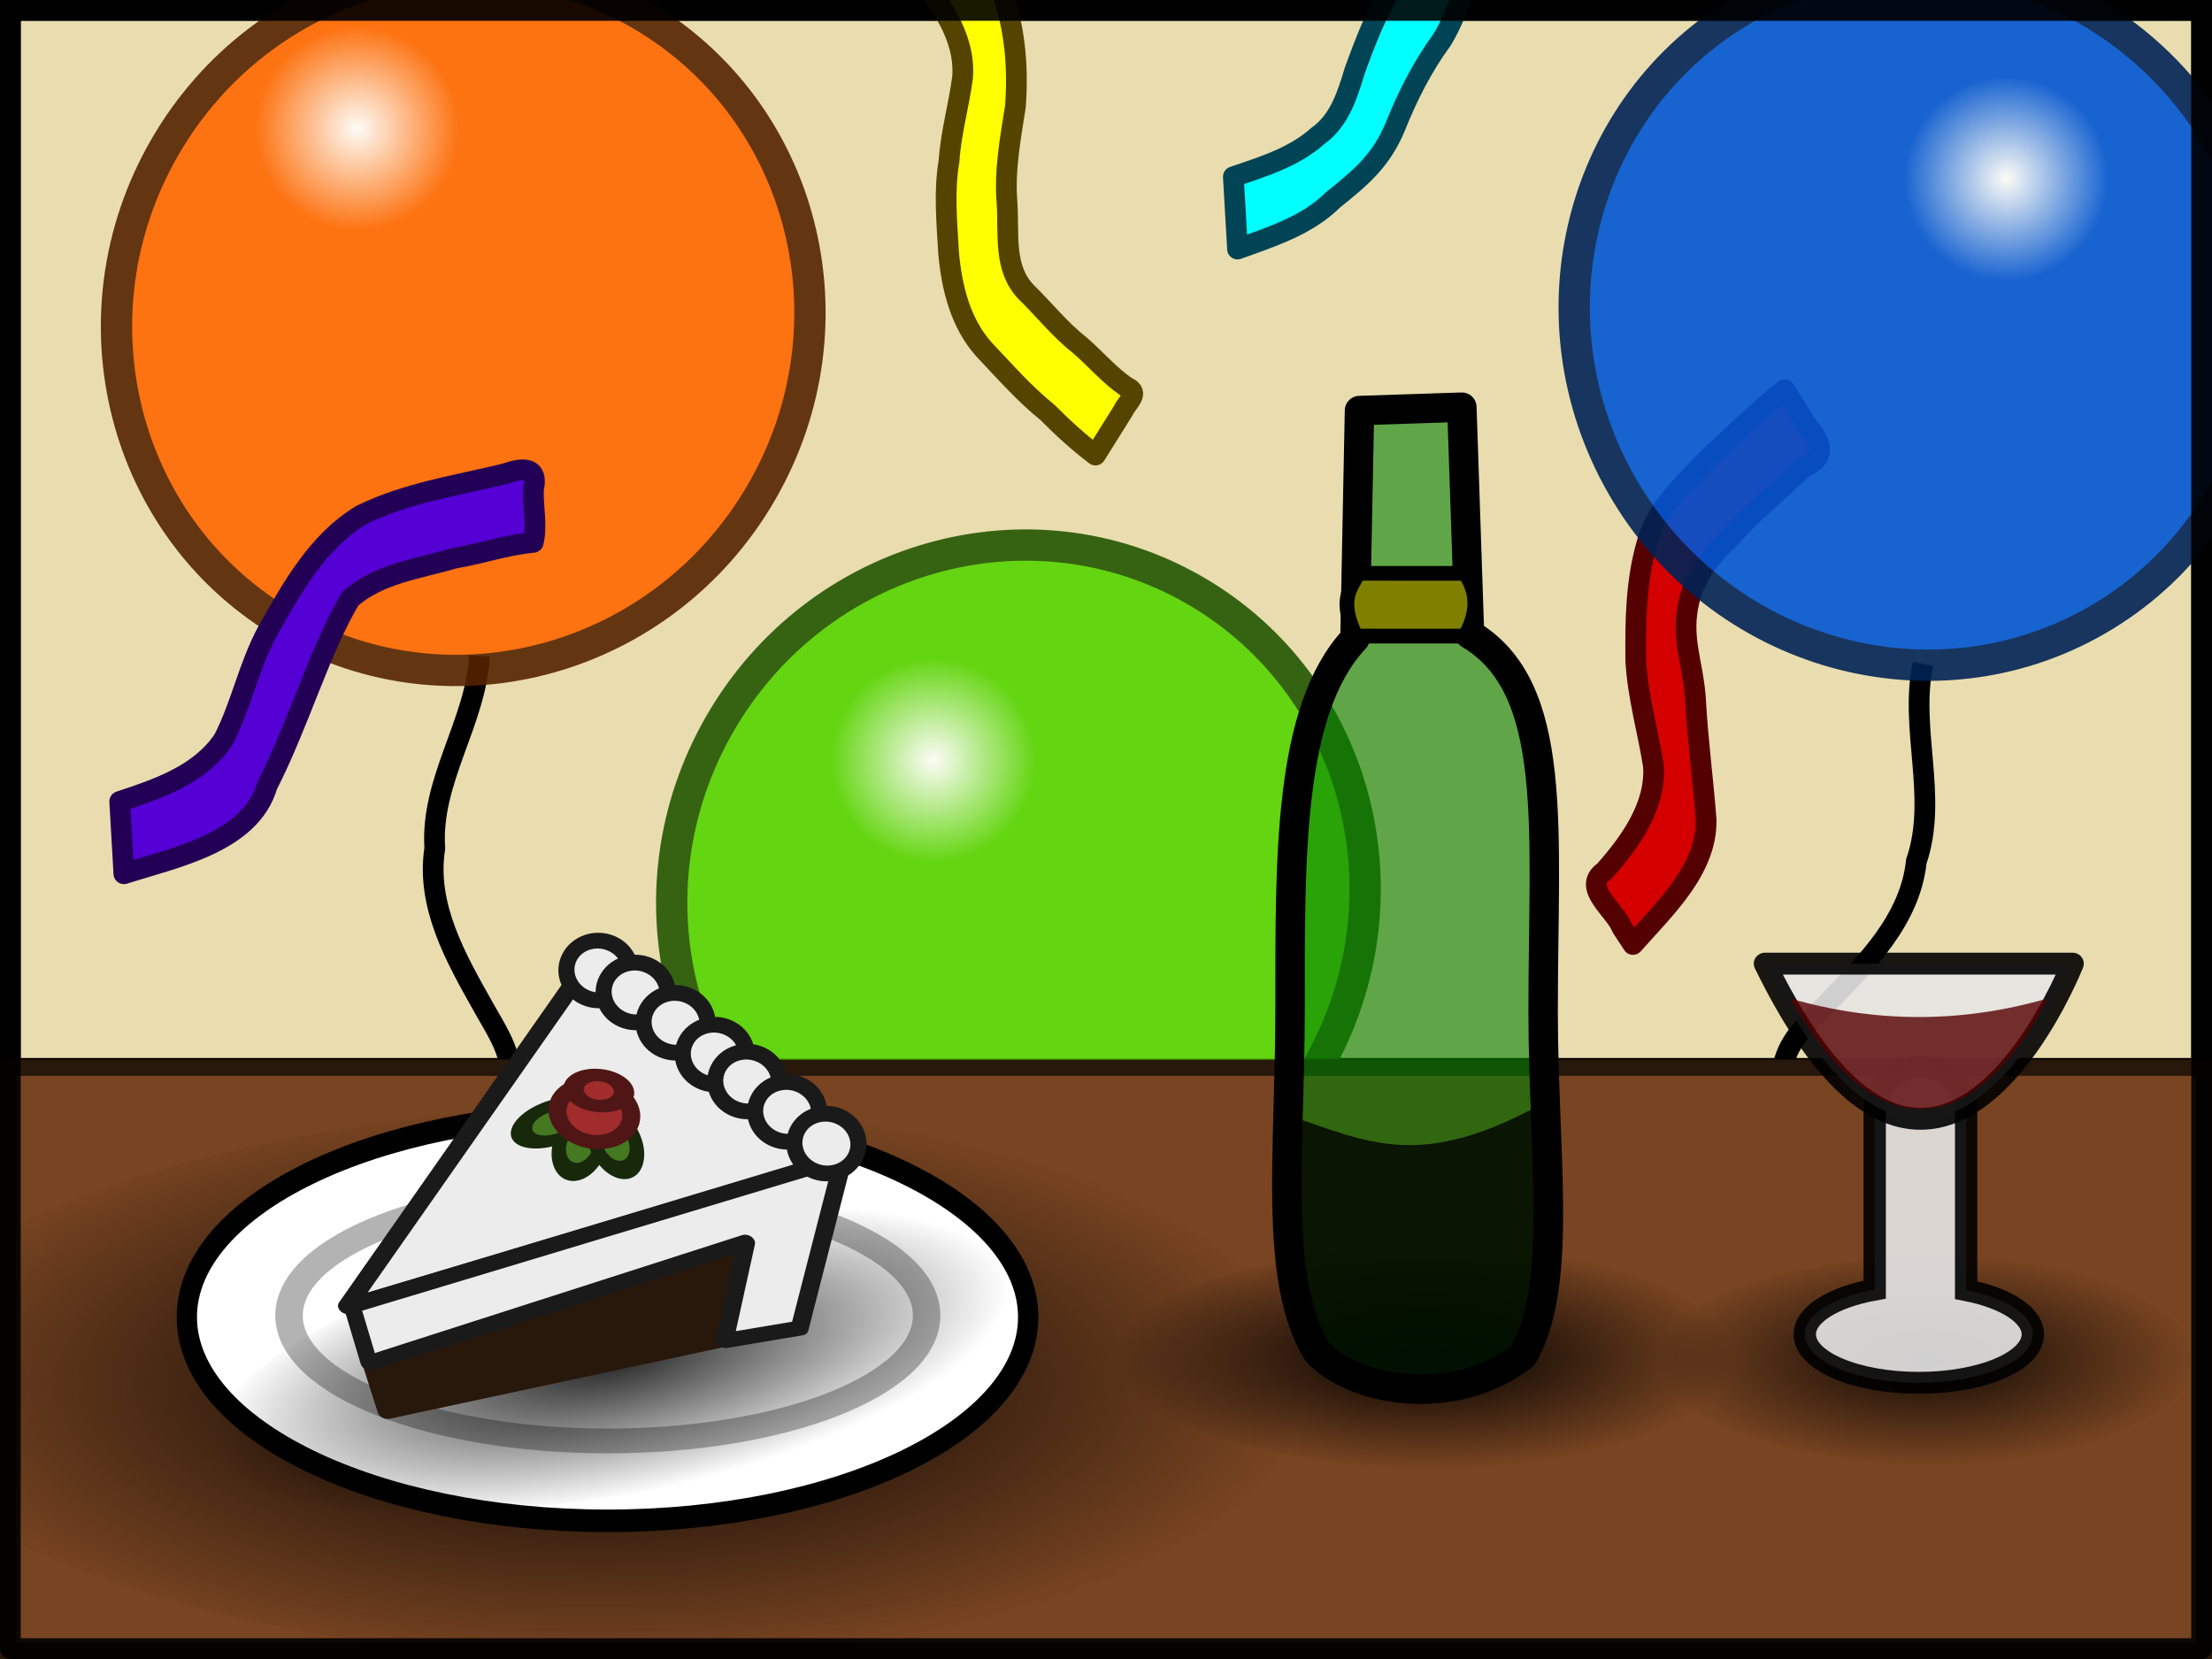 <?xml version="1.0" encoding="UTF-8" standalone="no"?>
<!-- Created with Inkscape (http://www.inkscape.org/) -->

<svg
   xmlns:dc="http://purl.org/dc/elements/1.1/"
   xmlns:cc="http://creativecommons.org/ns#"
   xmlns:rdf="http://www.w3.org/1999/02/22-rdf-syntax-ns#"
   xmlns:svg="http://www.w3.org/2000/svg"
   xmlns="http://www.w3.org/2000/svg"
   xmlns:xlink="http://www.w3.org/1999/xlink"
   xmlns:sodipodi="http://sodipodi.sourceforge.net/DTD/sodipodi-0.dtd"
   xmlns:inkscape="http://www.inkscape.org/namespaces/inkscape"
   width="640px"
   height="480px"
   id="svg15436"
   version="1.1"
   inkscape:version="0.48.2 r9819"
   sodipodi:docname="birthday_party.svg"
   inkscape:export-filename="/home/hansenm/Desktop/birthday.png"
   inkscape:export-xdpi="45"
   inkscape:export-ydpi="45">
  <rect width="100%" height="100%" fill="#808080" stroke="none"/>
  <defs
     id="defs15438">
    <linearGradient
       id="linearGradient20964"
       inkscape:collect="always">
      <stop
         id="stop20966"
         offset="0"
         style="stop-color:#000000;stop-opacity:1" />
      <stop
         id="stop20968"
         offset="1"
         style="stop-color:#000000;stop-opacity:0;" />
    </linearGradient>
    <linearGradient
       id="linearGradient20956"
       inkscape:collect="always">
      <stop
         id="stop20958"
         offset="0"
         style="stop-color:#000000;stop-opacity:1" />
      <stop
         id="stop20960"
         offset="1"
         style="stop-color:#000000;stop-opacity:0;" />
    </linearGradient>
    <linearGradient
       id="linearGradient20950"
       inkscape:collect="always">
      <stop
         id="stop20952"
         offset="0"
         style="stop-color:#000000;stop-opacity:0.85" />
      <stop
         id="stop20954"
         offset="1"
         style="stop-color:#000000;stop-opacity:0;" />
    </linearGradient>
    <inkscape:perspective
       sodipodi:type="inkscape:persp3d"
       inkscape:vp_x="0 : 240 : 1"
       inkscape:vp_y="0 : 1000 : 0"
       inkscape:vp_z="640 : 240 : 1"
       inkscape:persp3d-origin="320 : 160 : 1"
       id="perspective15444" />
    <inkscape:perspective
       id="perspective15412"
       inkscape:persp3d-origin="0.5 : 0.33333333 : 1"
       inkscape:vp_z="1 : 0.5 : 1"
       inkscape:vp_y="0 : 1000 : 0"
       inkscape:vp_x="0 : 0.5 : 1"
       sodipodi:type="inkscape:persp3d" />
    <inkscape:perspective
       id="perspective19920"
       inkscape:persp3d-origin="0.5 : 0.33333333 : 1"
       inkscape:vp_z="1 : 0.5 : 1"
       inkscape:vp_y="0 : 1000 : 0"
       inkscape:vp_x="0 : 0.5 : 1"
       sodipodi:type="inkscape:persp3d" />
    <linearGradient
       inkscape:collect="always"
       id="linearGradient26774-9">
      <stop
         style="stop-color:#000000;stop-opacity:0.851"
         offset="0"
         id="stop26776-0" />
      <stop
         style="stop-color:#000000;stop-opacity:0;"
         offset="1"
         id="stop26778-7" />
    </linearGradient>
    <inkscape:perspective
       id="perspective19983"
       inkscape:persp3d-origin="0.5 : 0.33333333 : 1"
       inkscape:vp_z="1 : 0.5 : 1"
       inkscape:vp_y="0 : 1000 : 0"
       inkscape:vp_x="0 : 0.5 : 1"
       sodipodi:type="inkscape:persp3d" />
    <inkscape:perspective
       id="perspective20046"
       inkscape:persp3d-origin="0.5 : 0.33333333 : 1"
       inkscape:vp_z="1 : 0.5 : 1"
       inkscape:vp_y="0 : 1000 : 0"
       inkscape:vp_x="0 : 0.5 : 1"
       sodipodi:type="inkscape:persp3d" />
    <inkscape:perspective
       id="perspective20132"
       inkscape:persp3d-origin="0.5 : 0.33333333 : 1"
       inkscape:vp_z="1 : 0.5 : 1"
       inkscape:vp_y="0 : 1000 : 0"
       inkscape:vp_x="0 : 0.5 : 1"
       sodipodi:type="inkscape:persp3d" />
    <inkscape:perspective
       id="perspective25463"
       inkscape:persp3d-origin="0.5 : 0.33333333 : 1"
       inkscape:vp_z="1 : 0.5 : 1"
       inkscape:vp_y="0 : 1000 : 0"
       inkscape:vp_x="0 : 0.5 : 1"
       sodipodi:type="inkscape:persp3d" />
    <radialGradient
       inkscape:collect="always"
       xlink:href="#linearGradient7779"
       id="radialGradient25419"
       gradientUnits="userSpaceOnUse"
       gradientTransform="matrix(1,0,0,0.833,0,28.544)"
       cx="80.626"
       cy="171.263"
       fx="80.626"
       fy="171.263"
       r="4.031" />
    <linearGradient
       inkscape:collect="always"
       id="linearGradient7779">
      <stop
         style="stop-color:#ffffff;stop-opacity:1;"
         offset="0"
         id="stop7781" />
      <stop
         style="stop-color:#ffffff;stop-opacity:0;"
         offset="1"
         id="stop7783" />
    </linearGradient>
    <radialGradient
       inkscape:collect="always"
       xlink:href="#linearGradient7779"
       id="radialGradient25471"
       gradientUnits="userSpaceOnUse"
       gradientTransform="matrix(1,0,0,0.833,0,28.544)"
       cx="80.626"
       cy="171.263"
       fx="80.626"
       fy="171.263"
       r="4.031" />
    <radialGradient
       inkscape:collect="always"
       xlink:href="#linearGradient7779"
       id="radialGradient25479"
       gradientUnits="userSpaceOnUse"
       gradientTransform="matrix(1,0,0,0.833,0,28.544)"
       cx="80.626"
       cy="171.263"
       fx="80.626"
       fy="171.263"
       r="4.031" />
    <radialGradient
       inkscape:collect="always"
       xlink:href="#linearGradient7779"
       id="radialGradient25571"
       gradientUnits="userSpaceOnUse"
       gradientTransform="matrix(1,0,0,0.833,0,28.544)"
       cx="80.626"
       cy="171.263"
       fx="80.626"
       fy="171.263"
       r="4.031" />
    <radialGradient
       inkscape:collect="always"
       xlink:href="#linearGradient7779"
       id="radialGradient25579"
       gradientUnits="userSpaceOnUse"
       gradientTransform="matrix(1,0,0,0.833,0,28.544)"
       cx="80.626"
       cy="171.263"
       fx="80.626"
       fy="171.263"
       r="4.031" />
    <radialGradient
       inkscape:collect="always"
       xlink:href="#linearGradient7779"
       id="radialGradient25587"
       gradientUnits="userSpaceOnUse"
       gradientTransform="matrix(1,0,0,0.833,0,28.544)"
       cx="80.626"
       cy="171.263"
       fx="80.626"
       fy="171.263"
       r="4.031" />
    <radialGradient
       inkscape:collect="always"
       xlink:href="#linearGradient20950"
       id="radialGradient25674"
       gradientUnits="userSpaceOnUse"
       gradientTransform="matrix(1.42,5.7081156e-8,-2.5599239e-8,0.558,418.841,113.161)"
       cx="97.45"
       cy="333.92"
       fx="97.45"
       fy="333.92"
       r="55" />
    <radialGradient
       inkscape:collect="always"
       xlink:href="#linearGradient20956"
       id="radialGradient25676"
       gradientUnits="userSpaceOnUse"
       gradientTransform="matrix(1.636,6.0471145e-8,-2.9488874e-8,0.591,252.73,101.356)"
       cx="97.45"
       cy="333.92"
       fx="97.45"
       fy="333.92"
       r="55" />
    <radialGradient
       inkscape:collect="always"
       xlink:href="#linearGradient20964"
       id="radialGradient25678"
       gradientUnits="userSpaceOnUse"
       gradientTransform="matrix(3.779,1.5205285e-7,-6.8142536e-8,1.487,-196.388,-190.183)"
       cx="97.45"
       cy="333.92"
       fx="97.45"
       fy="333.92"
       r="55" />
    <radialGradient
       inkscape:collect="always"
       xlink:href="#linearGradient26774-9"
       id="radialGradient25680"
       gradientUnits="userSpaceOnUse"
       gradientTransform="matrix(2.084,-0.461,0.22,0.677,-99.567,118.969)"
       cx="97.45"
       cy="333.92"
       fx="97.45"
       fy="333.92"
       r="55" />
  </defs>
  <sodipodi:namedview
     id="base"
     pagecolor="#ffffff"
     bordercolor="#666666"
     borderopacity="1.0"
     inkscape:pageopacity="0.0"
     inkscape:pageshadow="2"
     inkscape:zoom="1.5494505"
     inkscape:cx="608.72401"
     inkscape:cy="287.47111"
     inkscape:current-layer="layer1"
     inkscape:document-units="px"
     showgrid="false"
     inkscape:window-width="1366"
     inkscape:window-height="744"
     inkscape:window-x="0"
     inkscape:window-y="24"
     inkscape:window-maximized="1" />
  <g
     id="layer1"
     inkscape:label="Layer 1"
     inkscape:groupmode="layer">
    <rect
       y="3"
       x="3"
       height="306.11"
       width="634"
       id="rect20970"
       style="fill:#e9ddaf;fill-opacity:1;stroke:#000000;stroke-width:6" />
    <path
       id="path25695"
       d="m 556.378,192.078 c -4.002,18.904 4.453,38.521 -1.922,57.142 -1.772,16.691 -14.196,29.204 -25.351,40.598 -4.877,5.078 -10.598,9.757 -12.732,16.773 -2.866,8.331 -4.38,17.066 -6.936,25.483 -1.177,7.298 1.1,14.519 1.712,21.75"
       style="fill:none;stroke:#000000;stroke-width:6;stroke-linecap:butt;stroke-linejoin:miter;stroke-opacity:1" />
    <path
       style="fill:none;stroke:#000000;stroke-width:6;stroke-linecap:butt;stroke-linejoin:miter;stroke-opacity:1"
       d="m 138.733,189.755 c -1.027,19.295 -14.271,36.056 -12.932,55.692 -2.608,16.581 6.154,31.883 13.979,45.776 3.397,6.167 7.711,12.167 7.957,19.497 0.613,8.789 -0.186,17.618 0.104,26.41 -0.752,7.354 -4.82,13.739 -7.282,20.566"
       id="path25688" />
    <path
       style="fill:#ffff00;fill-opacity:1;stroke:#554400;stroke-width:6;stroke-linecap:round;stroke-linejoin:round;stroke-miterlimit:4;stroke-opacity:1;stroke-dasharray:none"
       d="m 273.041,-28.843 c 7.023,8.237 14.575,16.655 17.222,27.485 3.547,10.703 4.323,21.41 3.533,32.115 -1.447,9.265 -3.228,18.644 -2.428,27.965 0.583,9.246 -1.065,18.896 5.523,25.774 5.223,5.071 9.724,10.851 15.496,15.365 4.621,3.981 8.556,8.736 13.646,12.173 3.923,1.62 10e-4,4.372 -1.004,6.726 -2.693,4.3 -5.386,8.599 -8.078,12.899 -4.949,-3.76 -9.52,-7.934 -13.893,-12.339 -6.744,-5.435 -12.418,-11.957 -18.351,-18.207 -6.864,-7.647 -9.374,-18.041 -10.25,-28.02 -0.498,-8.831 -1.382,-17.689 0.123,-26.463 0.547,-8.216 2.877,-16.165 3.929,-24.287 0.848,-11.552 -6.419,-21.754 -13.741,-29.991 -4.327,-2.42 -2.624,-5.348 -0.232,-8.247 2.835,-4.316 5.671,-8.632 8.506,-12.948 z"
       id="path25682"
       sodipodi:nodetypes="ccccccccccccccccc" />
    <path
       style="fill:#d40000;fill-opacity:1;stroke:#550000;stroke-width:6;stroke-linecap:round;stroke-linejoin:round;stroke-miterlimit:4;stroke-opacity:1;stroke-dasharray:none"
       d="m 472.467,273.262 c 9.035,-10.243 21.434,-21.631 21.165,-36.06 -0.699,-9.831 -2.549,-24.322 -3.025,-34.198 -0.628,-11.325 -4.573,-18.352 -1.826,-29.408 1.809,-7.458 6.809,-13.447 12.282,-18.574 6.369,-7.185 13.941,-13.12 20.766,-19.845 6.482,-2.445 5.347,-7.072 1.471,-11.361 -2.308,-3.685 -4.616,-7.37 -6.924,-11.056 -7.863,6.145 -14.949,13.193 -22.241,19.983 -6.941,7.344 -15.084,14.387 -17.664,24.602 -3.182,10.952 -3.306,22.53 -3.19,33.849 0.591,10.426 3.495,20.139 5.11,30.425 0.804,11.607 -6.848,22.196 -14.197,30.447 -6.783,4.719 3.192,11.227 5.084,16.34 1.063,1.618 2.126,3.237 3.19,4.855 z"
       id="path25684"
       sodipodi:nodetypes="ccccccccccccccc" />
    <g
       id="g25581"
       transform="matrix(-1.316,0,0,1.316,976.812,-442.897)"
       style="opacity:0.9">
      <path
         transform="matrix(4.65,2.685,-2.685,4.65,535.38,-1071.314)"
         d="m 116.908,258.272 c 0,7.978 -6.317,14.446 -14.11,14.446 -7.793,0 -14.11,-6.467 -14.11,-14.446 0,-7.978 6.317,-14.446 14.11,-14.446 7.793,0 14.11,6.467 14.11,14.446 z"
         sodipodi:ry="14.44552"
         sodipodi:rx="14.109577"
         sodipodi:cy="258.27209"
         sodipodi:cx="102.79836"
         id="path25583"
         style="fill:#0055d4;fill-opacity:1;fill-rule:nonzero;stroke:#002255;stroke-width:1.281;stroke-linejoin:round;stroke-miterlimit:4;stroke-opacity:1;stroke-dasharray:none"
         sodipodi:type="arc" />
      <path
         transform="matrix(4.843,2.796,-3.356,5.812,485.279,-844.663)"
         d="m 84.657,171.263 c 0,1.855 -1.805,3.359 -4.031,3.359 -2.226,0 -4.031,-1.504 -4.031,-3.359 0,-1.855 1.805,-3.359 4.031,-3.359 2.226,0 4.031,1.504 4.031,3.359 z"
         sodipodi:ry="3.3594232"
         sodipodi:rx="4.0313077"
         sodipodi:cy="171.26303"
         sodipodi:cx="80.62616"
         id="path25585"
         style="fill:url(#radialGradient25587);fill-opacity:1;fill-rule:nonzero;stroke:none"
         sodipodi:type="arc" />
    </g>
    <g
       id="g25563"
       transform="matrix(1.316,0,0,1.316,-287.004,-441.376)"
       style="opacity:0.9">
      <path
         transform="matrix(4.65,2.685,-2.685,4.65,535.38,-1071.314)"
         d="m 116.908,258.272 c 0,7.978 -6.317,14.446 -14.11,14.446 -7.793,0 -14.11,-6.467 -14.11,-14.446 0,-7.978 6.317,-14.446 14.11,-14.446 7.793,0 14.11,6.467 14.11,14.446 z"
         sodipodi:ry="14.44552"
         sodipodi:rx="14.109577"
         sodipodi:cy="258.27209"
         sodipodi:cx="102.79836"
         id="path7761"
         style="fill:#ff6600;fill-opacity:1;fill-rule:nonzero;stroke:#552200;stroke-width:1.281;stroke-linejoin:round;stroke-miterlimit:4;stroke-opacity:1;stroke-dasharray:none"
         sodipodi:type="arc" />
      <path
         transform="matrix(4.843,2.796,-3.356,5.812,480.718,-856.823)"
         d="m 84.657,171.263 c 0,1.855 -1.805,3.359 -4.031,3.359 -2.226,0 -4.031,-1.504 -4.031,-3.359 0,-1.855 1.805,-3.359 4.031,-3.359 2.226,0 4.031,1.504 4.031,3.359 z"
         sodipodi:ry="3.3594232"
         sodipodi:rx="4.0313077"
         sodipodi:cy="171.26303"
         sodipodi:cx="80.62616"
         id="path7769"
         style="fill:url(#radialGradient25571);fill-opacity:1;fill-rule:nonzero;stroke:none"
         sodipodi:type="arc" />
    </g>
    <path
       style="fill:#5500d4;fill-opacity:1;stroke:#220055;stroke-width:6;stroke-linecap:round;stroke-linejoin:round;stroke-miterlimit:4;stroke-opacity:1;stroke-dasharray:none"
       d="m 35.845,252.801 c 15.032,-4.768 36.68,-9.027 41.484,-25.572 9.154,-17.936 15.173,-39.149 24.016,-54.003 8.336,-7.321 19.837,-8.689 30.124,-11.723 7.646,-1.266 15.144,-3.885 22.81,-4.577 1.19,-4.827 -0.121,-10.231 0.053,-15.301 1.533,-6.659 -2.887,-6.418 -8.24,-4.548 -13.984,3.405 -28.561,5.527 -41.569,11.947 -12.667,7.648 -20.127,21.166 -27.158,33.693 -5.41,9.946 -7.525,21.264 -12.697,31.265 -6.76,10.136 -18.983,14.274 -30.031,17.913 0.402,6.969 0.804,13.937 1.207,20.906 l 2e-5,0 z"
       id="path25686"
       sodipodi:nodetypes="ccccccccccccc" />
    <g
       style="fill:#cccccc"
       transform="matrix(-6.707,0.688,0.688,6.707,152.351,-1761.295)"
       id="g25178" />
    <g
       transform="matrix(1.316,0,0,1.316,-126.365,-274.642)"
       id="g25573"
       style="opacity:0.9">
      <path
         sodipodi:type="arc"
         style="fill:#55d400;fill-opacity:1;fill-rule:nonzero;stroke:#225500;stroke-width:1.281;stroke-linejoin:round;stroke-miterlimit:4;stroke-opacity:1;stroke-dasharray:none"
         id="path25575"
         sodipodi:cx="102.79836"
         sodipodi:cy="258.27209"
         sodipodi:rx="14.109577"
         sodipodi:ry="14.44552"
         d="m 116.908,258.272 c 0,7.978 -6.317,14.446 -14.11,14.446 -7.793,0 -14.11,-6.467 -14.11,-14.446 0,-7.978 6.317,-14.446 14.11,-14.446 7.793,0 14.11,6.467 14.11,14.446 z"
         transform="matrix(4.65,2.685,-2.685,4.65,535.38,-1071.314)" />
      <path
         sodipodi:type="arc"
         style="fill:url(#radialGradient25579);fill-opacity:1;fill-rule:nonzero;stroke:none"
         id="path25577"
         sodipodi:cx="80.62616"
         sodipodi:cy="171.26303"
         sodipodi:rx="4.0313077"
         sodipodi:ry="3.3594232"
         d="m 84.657,171.263 c 0,1.855 -1.805,3.359 -4.031,3.359 -2.226,0 -4.031,-1.504 -4.031,-3.359 0,-1.855 1.805,-3.359 4.031,-3.359 2.226,0 4.031,1.504 4.031,3.359 z"
         transform="matrix(4.843,2.796,-3.356,5.812,485.279,-844.663)" />
    </g>
    <rect
       style="fill:#784421;fill-opacity:1;stroke:#28170b;stroke-width:4.703"
       id="rect20962"
       width="635.297"
       height="168.727"
       x="2.352"
       y="308.921" />
    <g
       id="g25636"
       transform="translate(0,94)">
      <path
         sodipodi:nodetypes="cscc"
         id="path20946"
         d="m 568.685,330.241 c -49.47,0 -89.573,-13.742 -89.573,-30.693 0,-16.951 40.103,-30.693 89.573,-30.693 89.547,-2.738 88.072,58.634 0,61.385 z"
         style="fill:url(#radialGradient25674);fill-opacity:1;stroke:none" />
      <path
         style="fill:url(#radialGradient25676);fill-opacity:1;stroke:none"
         d="m 425.342,331.328 c -56.986,0 -103.183,-14.558 -103.183,-32.515 0,-17.958 46.197,-32.515 103.183,-32.515 103.153,-2.901 101.454,62.116 0,65.031 z"
         id="path20090"
         sodipodi:nodetypes="cscc" />
      <path
         sodipodi:nodetypes="cscc"
         id="path25170"
         d="m 202.481,388.075 c -131.684,0 -238.434,-36.605 -238.434,-81.759 0,-45.154 106.751,-81.759 238.434,-81.759 238.364,-7.294 234.439,156.19 0,163.518 z"
         style="fill:url(#radialGradient25678);fill-opacity:1;stroke:none" />
      <g
         id="g25172"
         transform="matrix(-4.612,0,0,5.176,332.63,-1170.593)">
        <path
           transform="matrix(1.123,0,0,1.111,-6.417,-34.181)"
           d="m 59.5,284.25 c 0,5.661 -10.521,10.25 -23.5,10.25 -12.979,0 -23.5,-4.589 -23.5,-10.25 0,-5.661 10.521,-10.25 23.5,-10.25 12.979,0 23.5,4.589 23.5,10.25 z"
           sodipodi:ry="10.25"
           sodipodi:rx="23.5"
           sodipodi:cy="284.25"
           sodipodi:cx="36"
           id="path25174"
           style="fill:#ffffff;fill-opacity:1;stroke:#000000;stroke-width:1.134"
           sodipodi:type="arc" />
        <path
           sodipodi:type="arc"
           style="opacity:0.3;fill:none;stroke:#000000;stroke-width:2.025"
           id="path25176"
           sodipodi:cx="36"
           sodipodi:cy="284.25"
           sodipodi:rx="23.5"
           sodipodi:ry="10.25"
           d="m 59.5,284.25 c 0,5.661 -10.521,10.25 -23.5,10.25 -12.979,0 -23.5,-4.589 -23.5,-10.25 0,-5.661 10.521,-10.25 23.5,-10.25 12.979,0 23.5,4.589 23.5,10.25 z"
           transform="matrix(0.851,0,0,0.684,3.355,87.106)" />
      </g>
      <path
         style="fill:url(#radialGradient25680);fill-opacity:1;stroke:none"
         d="M 205.822,333.658 C 133.208,349.728 68.934,346.084 62.262,325.519 55.59,304.954 109.047,275.255 181.662,259.184 c 130.363,-32.411 152.355,42.526 24.161,74.474 z"
         id="path19971"
         sodipodi:nodetypes="cscc" />
      <g
         transform="matrix(-3.554,-0.772,-0.383,2.881,1552.293,-538.786)"
         id="g5813">
        <g
           id="g5721"
           transform="matrix(1.258,-0.337,0.337,1.258,-210.026,8.595)">
          <path
             sodipodi:nodetypes="cccc"
             id="path5632"
             d="m 330.5,367.125 23,26 -3.625,-30.5 -19.375,4.5 z"
             style="fill:#ececec;stroke:#1a1a1a;stroke-width:1.088px;stroke-linecap:round;stroke-linejoin:round;stroke-opacity:1" />
          <path
             transform="matrix(0.775,0,0,1,78.947,-1)"
             d="m 350.875,362.562 c 0,1.277 -1.119,2.312 -2.5,2.312 -1.381,0 -2.5,-1.035 -2.5,-2.312 0,-1.277 1.119,-2.312 2.5,-2.312 1.381,0 2.5,1.035 2.5,2.312 z"
             sodipodi:ry="2.3125"
             sodipodi:rx="2.5"
             sodipodi:cy="362.5625"
             sodipodi:cx="348.375"
             id="path5702"
             style="fill:#ececec;fill-opacity:1;stroke:#1a1a1a;stroke-width:1.236;stroke-linecap:round;stroke-linejoin:round;stroke-miterlimit:4;stroke-opacity:1;stroke-dasharray:none;stroke-dashoffset:0"
             sodipodi:type="arc" />
          <path
             sodipodi:type="arc"
             style="fill:#ececec;fill-opacity:1;stroke:#1a1a1a;stroke-width:1.236;stroke-linecap:round;stroke-linejoin:round;stroke-miterlimit:4;stroke-opacity:1;stroke-dasharray:none;stroke-dashoffset:0"
             id="path5696"
             sodipodi:cx="348.375"
             sodipodi:cy="362.5625"
             sodipodi:rx="2.5"
             sodipodi:ry="2.3125"
             d="m 350.875,362.562 c 0,1.277 -1.119,2.312 -2.5,2.312 -1.381,0 -2.5,-1.035 -2.5,-2.312 0,-1.277 1.119,-2.312 2.5,-2.312 1.381,0 2.5,1.035 2.5,2.312 z"
             transform="matrix(0.775,0,0,1,76.322,-0.625)" />
          <path
             transform="matrix(0.775,0,0,1,73.322,0.25)"
             d="m 350.875,362.562 c 0,1.277 -1.119,2.312 -2.5,2.312 -1.381,0 -2.5,-1.035 -2.5,-2.312 0,-1.277 1.119,-2.312 2.5,-2.312 1.381,0 2.5,1.035 2.5,2.312 z"
             sodipodi:ry="2.3125"
             sodipodi:rx="2.5"
             sodipodi:cy="362.5625"
             sodipodi:cx="348.375"
             id="path5698"
             style="fill:#ececec;fill-opacity:1;stroke:#1a1a1a;stroke-width:1.236;stroke-linecap:round;stroke-linejoin:round;stroke-miterlimit:4;stroke-opacity:1;stroke-dasharray:none;stroke-dashoffset:0"
             sodipodi:type="arc" />
          <path
             sodipodi:type="arc"
             style="fill:#ececec;fill-opacity:1;stroke:#1a1a1a;stroke-width:1.236;stroke-linecap:round;stroke-linejoin:round;stroke-miterlimit:4;stroke-opacity:1;stroke-dasharray:none;stroke-dashoffset:0"
             id="path5700"
             sodipodi:cx="348.375"
             sodipodi:cy="362.5625"
             sodipodi:rx="2.5"
             sodipodi:ry="2.3125"
             d="m 350.875,362.562 c 0,1.277 -1.119,2.312 -2.5,2.312 -1.381,0 -2.5,-1.035 -2.5,-2.312 0,-1.277 1.119,-2.312 2.5,-2.312 1.381,0 2.5,1.035 2.5,2.312 z"
             transform="matrix(0.775,0,0,1,70.322,1.25)" />
          <path
             transform="matrix(0.775,0,0,1,67.822,2.125)"
             d="m 350.875,362.562 c 0,1.277 -1.119,2.312 -2.5,2.312 -1.381,0 -2.5,-1.035 -2.5,-2.312 0,-1.277 1.119,-2.312 2.5,-2.312 1.381,0 2.5,1.035 2.5,2.312 z"
             sodipodi:ry="2.3125"
             sodipodi:rx="2.5"
             sodipodi:cy="362.5625"
             sodipodi:cx="348.375"
             id="use5692"
             style="fill:#ececec;fill-opacity:1;stroke:#1a1a1a;stroke-width:1.236;stroke-linecap:round;stroke-linejoin:round;stroke-miterlimit:4;stroke-opacity:1;stroke-dasharray:none;stroke-dashoffset:0"
             sodipodi:type="arc" />
          <path
             sodipodi:nodetypes="ccccc"
             id="path5638"
             d="m 328.5,380.125 20,19.125 4.625,-6.25 -21.625,-20.875 -3,8 z"
             style="fill:#28170b;stroke:#28170b;stroke-width:1.088px;stroke-linecap:round;stroke-linejoin:round;stroke-opacity:1" />
          <path
             sodipodi:type="arc"
             style="fill:#ececec;fill-opacity:1;stroke:#1a1a1a;stroke-width:1.236;stroke-linecap:round;stroke-linejoin:round;stroke-miterlimit:4;stroke-opacity:1;stroke-dasharray:none;stroke-dashoffset:0"
             id="path5690"
             sodipodi:cx="348.375"
             sodipodi:cy="362.5625"
             sodipodi:rx="2.5"
             sodipodi:ry="2.3125"
             d="m 350.875,362.562 c 0,1.277 -1.119,2.312 -2.5,2.312 -1.381,0 -2.5,-1.035 -2.5,-2.312 0,-1.277 1.119,-2.312 2.5,-2.312 1.381,0 2.5,1.035 2.5,2.312 z"
             transform="matrix(0.775,0,0,1,64.822,3)" />
          <path
             sodipodi:nodetypes="ccccccc"
             id="path5636"
             d="m 330.5,367 -2.25,13.375 3.75,3.25 1.5,-7.625 17.25,20.375 2.5,-3.5 L 330.5,367 z"
             style="fill:#ececec;stroke:#1a1a1a;stroke-width:1.088px;stroke-linecap:round;stroke-linejoin:round;stroke-opacity:1" />
          <path
             transform="matrix(0.775,0,0,1,61.822,4)"
             d="m 350.875,362.562 c 0,1.277 -1.119,2.312 -2.5,2.312 -1.381,0 -2.5,-1.035 -2.5,-2.312 0,-1.277 1.119,-2.312 2.5,-2.312 1.381,0 2.5,1.035 2.5,2.312 z"
             sodipodi:ry="2.3125"
             sodipodi:rx="2.5"
             sodipodi:cy="362.5625"
             sodipodi:cx="348.375"
             id="path5688"
             style="fill:#ececec;fill-opacity:1;stroke:#1a1a1a;stroke-width:1.236;stroke-linecap:round;stroke-linejoin:round;stroke-miterlimit:4;stroke-opacity:1;stroke-dasharray:none;stroke-dashoffset:0"
             sodipodi:type="arc" />
          <g
             transform="matrix(0.791,-0.174,-0.255,-0.859,167.912,753.647)"
             id="g5714">
            <path
               transform="matrix(0.579,-0.27,0.469,1.007,-31.209,87.892)"
               d="m 347,374.375 c 0,1.243 -1.007,2.25 -2.25,2.25 -1.243,0 -2.25,-1.007 -2.25,-2.25 0,-1.243 1.007,-2.25 2.25,-2.25 1.243,0 2.25,1.007 2.25,2.25 z"
               sodipodi:ry="2.25"
               sodipodi:rx="2.25"
               sodipodi:cy="374.375"
               sodipodi:cx="344.75"
               id="path5710"
               style="fill:#447821;fill-opacity:1;stroke:#17280b;stroke-width:1.518;stroke-linecap:round;stroke-linejoin:round;stroke-miterlimit:4;stroke-opacity:1;stroke-dasharray:none;stroke-dashoffset:0"
               sodipodi:type="arc" />
            <path
               sodipodi:type="arc"
               style="fill:#447821;fill-opacity:1;stroke:#17280b;stroke-width:1.518;stroke-linecap:round;stroke-linejoin:round;stroke-miterlimit:4;stroke-opacity:1;stroke-dasharray:none;stroke-dashoffset:0"
               id="path5708"
               sodipodi:cx="344.75"
               sodipodi:cy="374.375"
               sodipodi:rx="2.25"
               sodipodi:ry="2.25"
               d="m 347,374.375 c 0,1.243 -1.007,2.25 -2.25,2.25 -1.243,0 -2.25,-1.007 -2.25,-2.25 0,-1.243 1.007,-2.25 2.25,-2.25 1.243,0 2.25,1.007 2.25,2.25 z"
               transform="matrix(0.6,0.219,-0.381,1.044,282.475,-94.252)" />
            <path
               sodipodi:type="arc"
               style="fill:#447821;fill-opacity:1;stroke:#17280b;stroke-width:1.518;stroke-linecap:round;stroke-linejoin:round;stroke-miterlimit:4;stroke-opacity:1;stroke-dasharray:none;stroke-dashoffset:0"
               id="path5712"
               sodipodi:cx="344.75"
               sodipodi:cy="374.375"
               sodipodi:rx="2.25"
               sodipodi:ry="2.25"
               d="m 347,374.375 c 0,1.243 -1.007,2.25 -2.25,2.25 -1.243,0 -2.25,-1.007 -2.25,-2.25 0,-1.243 1.007,-2.25 2.25,-2.25 1.243,0 2.25,1.007 2.25,2.25 z"
               transform="matrix(0.367,-0.523,0.91,0.638,-124.986,315.091)" />
            <path
               sodipodi:type="arc"
               style="fill:#a02c2c;fill-opacity:1;stroke:#501616;stroke-width:1.097;stroke-linecap:round;stroke-linejoin:round;stroke-miterlimit:4;stroke-opacity:1;stroke-dasharray:none;stroke-dashoffset:0"
               id="path5704"
               sodipodi:cx="344.75"
               sodipodi:cy="374.375"
               sodipodi:rx="2.25"
               sodipodi:ry="2.25"
               d="m 347,374.375 c 0,1.243 -1.007,2.25 -2.25,2.25 -1.243,0 -2.25,-1.007 -2.25,-2.25 0,-1.243 1.007,-2.25 2.25,-2.25 1.243,0 2.25,1.007 2.25,2.25 z"
               transform="matrix(1.194,0,0,1.139,-66.597,-51.684)" />
            <path
               transform="matrix(0.749,-0.082,-0.085,0.675,119.689,152.097)"
               d="m 347,374.375 c 0,1.243 -1.007,2.25 -2.25,2.25 -1.243,0 -2.25,-1.007 -2.25,-2.25 0,-1.243 1.007,-2.25 2.25,-2.25 1.243,0 2.25,1.007 2.25,2.25 z"
               sodipodi:ry="2.25"
               sodipodi:rx="2.25"
               sodipodi:cy="374.375"
               sodipodi:cx="344.75"
               id="path5706"
               style="fill:#a02c2c;fill-opacity:1;stroke:#501616;stroke-width:1.812;stroke-linecap:round;stroke-linejoin:round;stroke-miterlimit:4;stroke-opacity:1;stroke-dasharray:none;stroke-dashoffset:0"
               sodipodi:type="arc" />
          </g>
        </g>
      </g>
      <g
         transform="matrix(-4.834,1.295,1.295,4.834,3836.222,-2022.451)"
         id="g23620">
        <path
           style="fill:#008000;fill-opacity:0.588;stroke:#000000;stroke-width:1.702;stroke-linecap:round;stroke-linejoin:round;stroke-miterlimit:4;stroke-opacity:1;stroke-dashoffset:0"
           d="m 783.232,249.559 c -2.273,-8.483 -4.37,-16.803 -9.181,-19.768 l -3.663,-12.666 -5.767,1.343 2.968,12.792 c -4.246,4.329 -1.205,11.947 1.529,22.153 2.169,8.094 2.936,15.599 6.28,18.938 4.816,1.999 10.098,-0.65 11.451,-3.323 1.344,-4.722 -1.473,-11.469 -3.617,-19.47 z"
           id="rect23608"
           sodipodi:nodetypes="cccccsccc" />
        <path
           style="opacity:0.8;fill:#000000;fill-opacity:1;stroke:none"
           d="m 770.303,258.503 c 8.09,2.062 10.546,-0.407 14.585,-3.073 0.792,6.4 5.056,13.054 -2.639,17.111 -13.837,-0.14 -7.045,-5.999 -11.947,-14.038 z"
           id="path23615"
           sodipodi:nodetypes="cccc" />
        <path
           transform="matrix(0.966,-0.259,0.259,0.966,0,0)"
           style="fill:#808000;fill-opacity:1;stroke:#000000;stroke-width:0.851"
           d="m 687.858,418.586 c 0.469,0.872 1.152,1.573 0.141,3.629 l -6.295,0 c -0.747,-1.284 -0.793,-2.498 0,-3.629 l 6.154,0 z"
           id="rect23617"
           sodipodi:nodetypes="ccccc" />
      </g>
      <g
         transform="matrix(0.782,0,0,0.782,349.231,-8.97)"
         id="g20938">
        <g
           transform="matrix(6.368,-1.7419873e-7,0,6.235,-1012.644,-502.735)"
           id="use11864-4"
           style="display:inline">
          <path
             style="fill:#e6e6e6;fill-opacity:1;stroke:#000000;stroke-width:1.298;stroke-miterlimit:4;stroke-opacity:1;opacity:0.9"
             d="m 200.469,126.5 c -1.469,0 -2.656,1.187 -2.656,2.656 l 0,10.562 c -2.378,0.437 -4.062,1.466 -4.062,2.656 0,1.587 2.968,2.875 6.625,2.875 3.657,0 6.625,-1.288 6.625,-2.875 0,-1.159 -1.598,-2.17 -3.875,-2.625 l 0,-10.594 c 0,-1.469 -1.187,-2.656 -2.656,-2.656 z"
             id="path9032" />
          <path
             style="opacity:0.9;fill:#e6e6e6;fill-rule:evenodd;stroke:#000000;stroke-width:1.298;stroke-linecap:round;stroke-linejoin:round;stroke-opacity:1"
             d="m 191.438,120.375 17.875,0 c 0,0 -3.889,10.111 -9.611,9.143 -2.469,-0.418 -5.278,-2.898 -8.264,-9.143 z"
             id="path9034"
             sodipodi:nodetypes="ccsc"
             inkscape:connector-curvature="0" />
          <g
             id="g9036">
            <g
               id="g9040" />
          </g>
          <path
             sodipodi:nodetypes="ccc"
             id="path20164"
             d="m 192.906,122.445 c 4.98,1.464 9.959,1.464 14.939,0 0,0 -6.66,14.78 -14.939,0 z"
             style="opacity:0.8;fill:#550000;fill-rule:evenodd;stroke:none" />
        </g>
      </g>
    </g>
    <path
       style="fill:#00ffff;fill-opacity:1;stroke:#004455;stroke-width:6;stroke-linecap:round;stroke-linejoin:round;stroke-miterlimit:4;stroke-opacity:1;stroke-dasharray:none"
       d="m 358.054,72.055 c 9.77,-3.536 20.119,-6.752 27.694,-14.289 8.476,-6.751 13.937,-11.571 17.889,-20.974 3.554,-8.895 7.872,-17.47 13.548,-25.223 5.161,-8.159 7.895,-22.448 17.386,-25.467 7.311,-1.929 14.383,-4.726 21.909,-5.834 5.992,-1.137 11.777,-3.288 17.904,-3.719 4.154,0.571 2.221,-3.647 2.499,-6.156 -0.184,-5.127 -0.368,-10.254 -0.553,-15.381 -6.166,0.782 -12.212,2.111 -18.201,3.739 -7.068,1.151 -13.93,3.16 -20.731,5.31 -8.592,2.014 -16.302,6.902 -21.869,13.75 -5.086,5.46 -8.671,12.106 -12.845,18.233 -4.392,7.767 -7.737,16.113 -10.752,24.514 -2.079,6.893 -4.383,14.319 -10.563,18.71 -6.886,6.199 -15.938,8.945 -24.521,11.881 0.402,6.969 0.804,13.937 1.207,20.906 z"
       id="path25697"
       sodipodi:nodetypes="ccccccccccccccccc" />
  </g>
  <g
     inkscape:groupmode="layer"
     id="layer2"
     inkscape:label="Layer 2">
    <rect
       style="opacity:0.9;fill:none;stroke:#000000;stroke-width:6;stroke-linecap:round;stroke-linejoin:round;stroke-miterlimit:4;stroke-opacity:1;stroke-dasharray:none"
       id="rect25699"
       width="634"
       height="474"
       x="3"
       y="3" />
  </g>
</svg>
